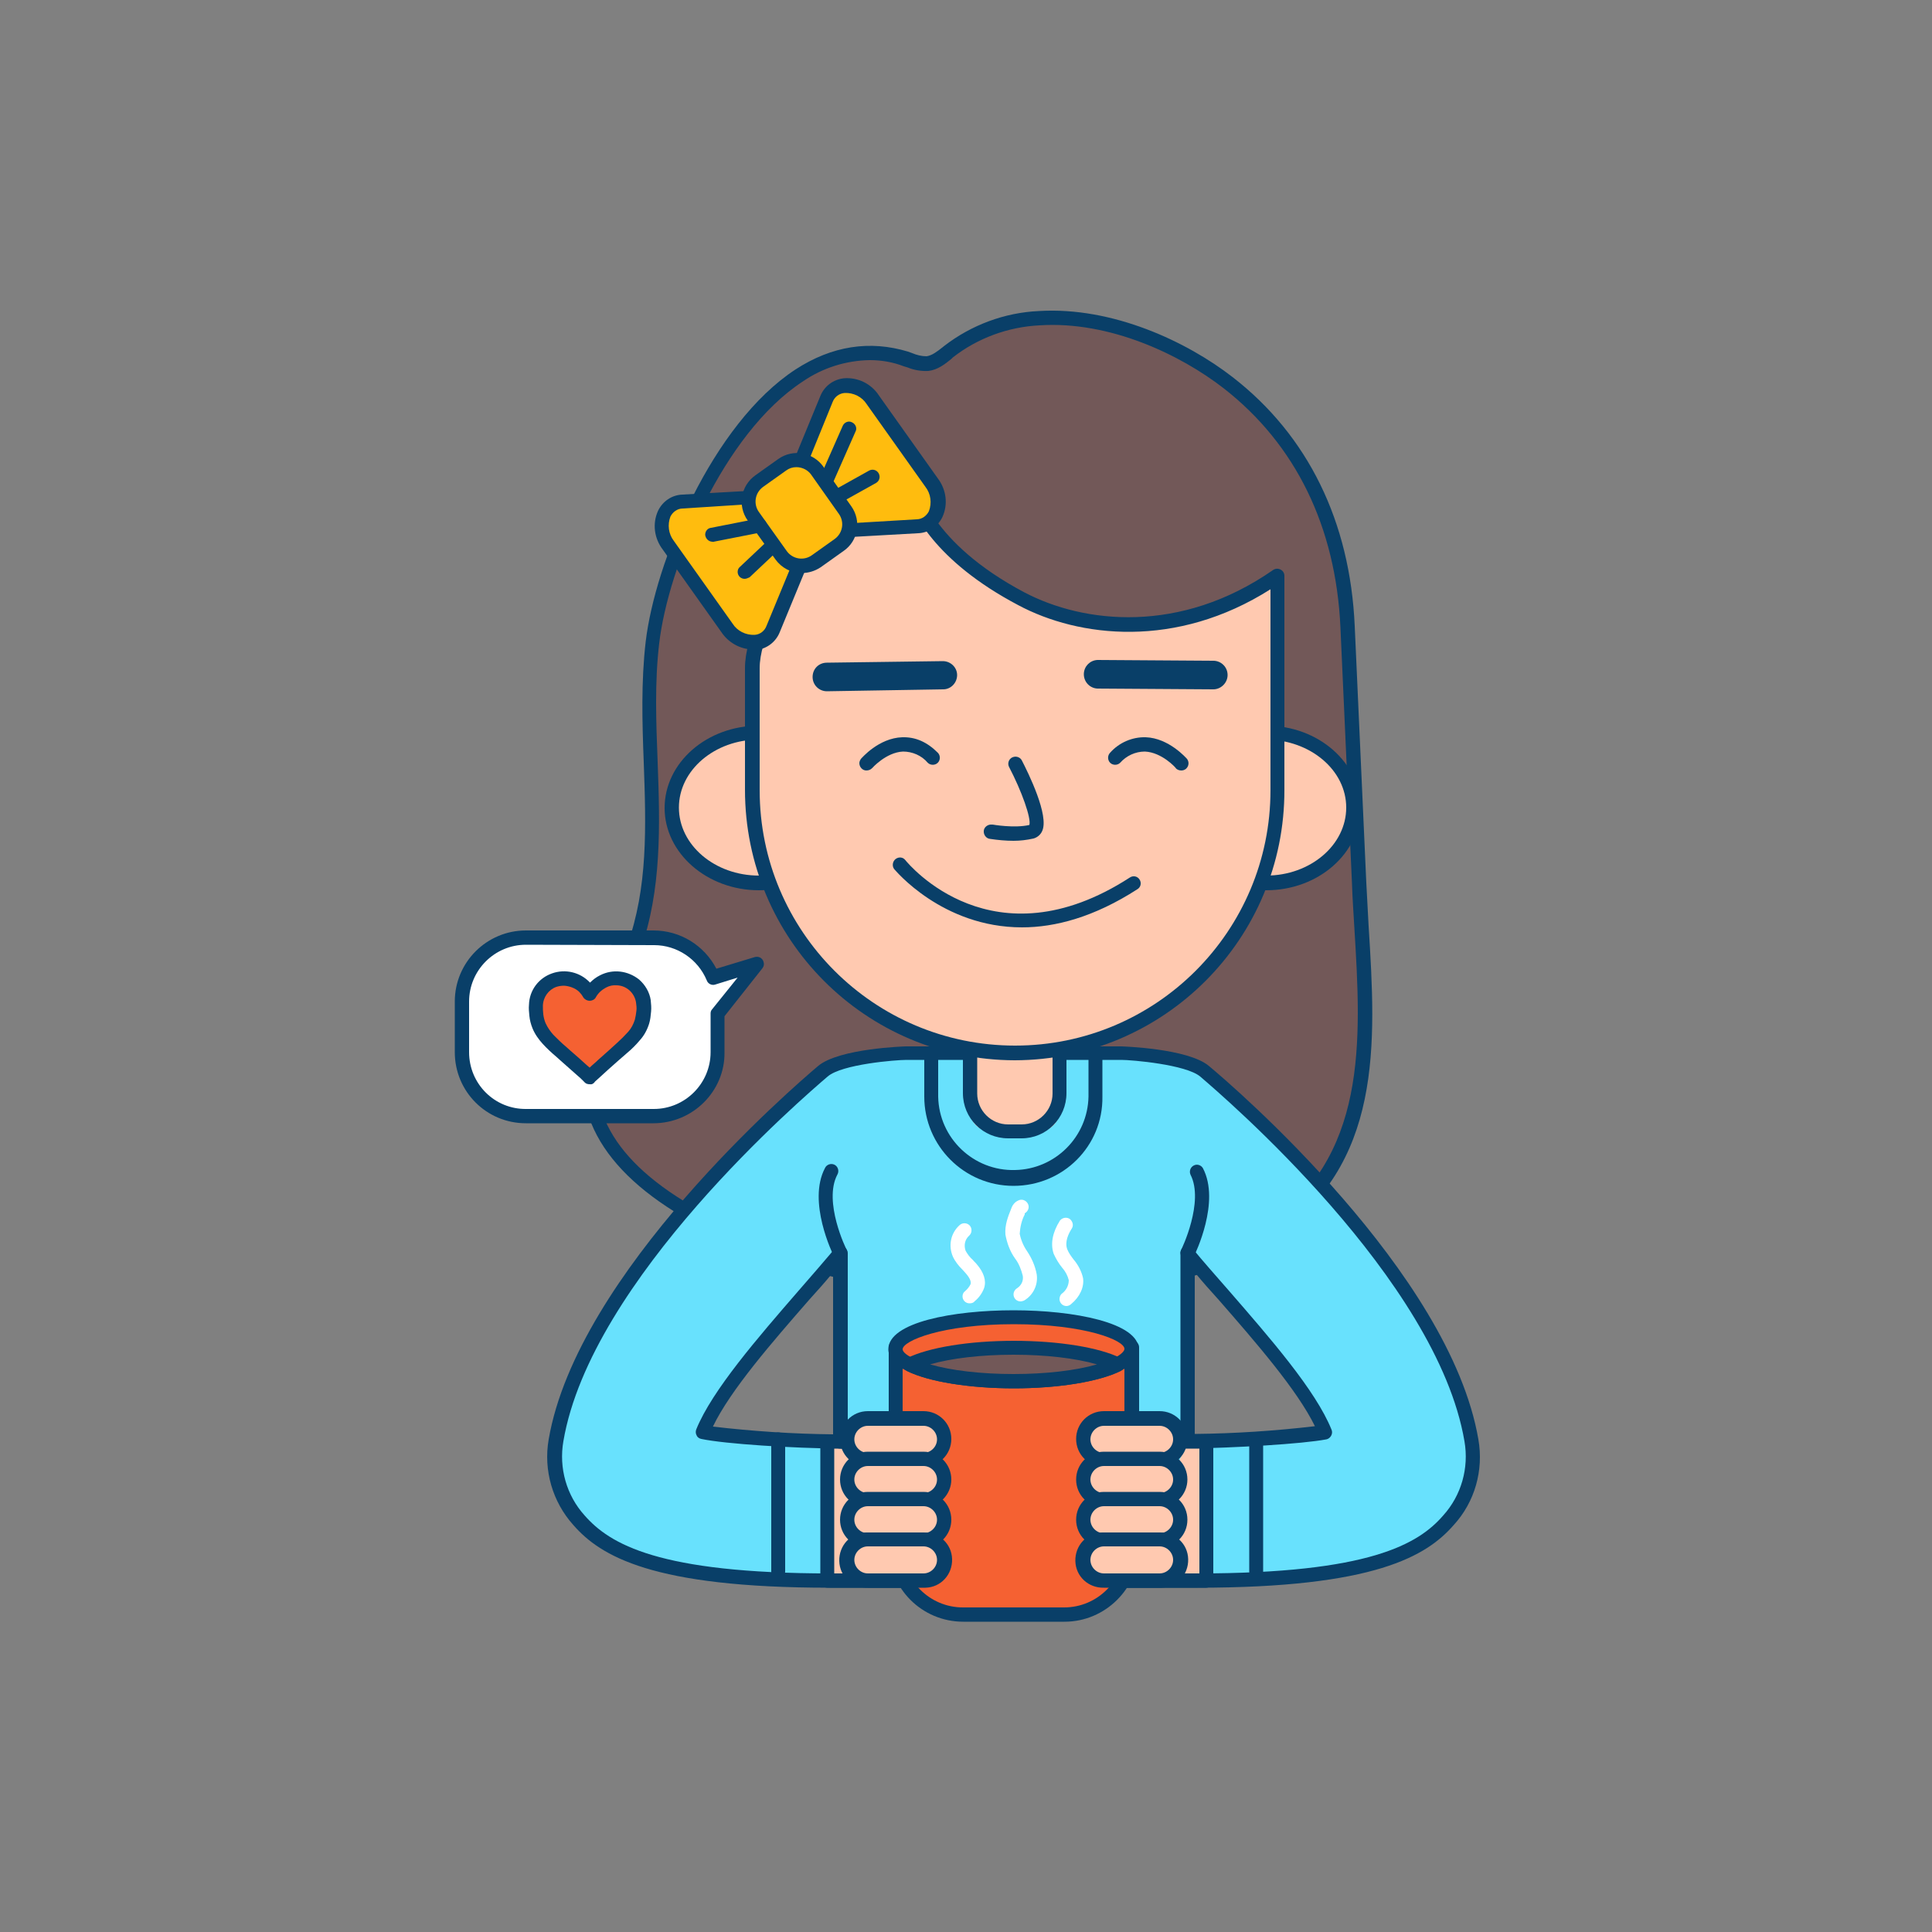 <svg transform="scale(1)" version="1.1" id="Layer_1" xmlns="http://www.w3.org/2000/svg" xmlns:xlink="http://www.w3.org/1999/xlink" x="0px" y="0px" viewBox="0 0 500 500" xml:space="preserve" class="show_show__wrapper__graphic__5Waiy "><rect x="0" y="0" width="500" height="500" fill="#808080" stroke="none"/><title>React</title><style type="text/css">
	.st0{fill:#725858;}
	.st1{fill:#093F68;}
	.st2{fill:#68E1FD;}
	.st3{fill:#FFC9B0;}
	.st4{fill:#F56132;}
	.st5{fill:#FFBC0E;}
	.st6{fill:#FFFFFF;}
</style><g id="character"><path class="st0" d="M268.9,82.3c17.2-1.1,35.9,6.6,48.9,16.7c20,15.5,29.8,38.3,30.9,63.1l3,66.5c1.5,32.7,7.9,69.7-23.8,90.6
		c-16.4,10.8-36.6,14.1-56.3,14.8c-24.3,0.9-49.1-2-72-10.5c-18.5-6.9-45.5-19.9-47.1-42.6c-0.9-12.5,7.1-23.8,11.4-35.6
		c9.1-24.9,1.9-52.7,4.9-79c3.1-27.2,29.3-84.9,65.6-73.5c1.8,0.6,3.7,1.4,5.6,1.2c2.1-0.2,3.8-1.7,5.5-3
		C252.3,85.8,260.4,82.7,268.9,82.3z"></path><path class="st1" d="M263.4,336.1c-23.5,0-45.1-3.6-64.3-10.8c-30.8-11.5-47.1-26.4-48.3-44.2c-0.6-9.3,3.3-17.9,7.1-26.2
		c1.5-3.3,3.1-6.8,4.4-10.2c5.4-15,4.9-30.7,4.3-47.4c-0.4-10.3-0.7-20.9,0.5-31.2c2.4-20.5,17.2-56.4,38.8-70.5
		c9.4-6.1,19.2-7.6,29.1-4.6l1.1,0.4c1.2,0.5,2.4,0.8,3.7,0.8c1.4-0.2,2.7-1.2,4.1-2.3l0.5-0.4c7-5.4,15.6-8.6,24.4-9
		c19.2-1.2,38.5,8,50.2,17.1c19.5,15.1,30.4,37.4,31.6,64.4l3,66.5c0.2,3.7,0.4,7.4,0.6,11.2c1.9,30.4,3.8,61.9-25.2,81.1
		c-14.3,9.4-32.4,14.2-57.2,15.1C269,336,266.1,336.1,263.4,336.1z M225.1,93.2c-6.2,0.1-12.2,2-17.3,5.5
		c-20.7,13.5-34.9,48-37.2,67.8c-1.2,10.1-0.8,20.5-0.4,30.7c0.6,16.3,1.1,33.1-4.5,48.8c-1.3,3.5-2.9,7.1-4.5,10.5
		c-3.8,8.2-7.4,16-6.8,24.4c1.1,16.2,16.6,30,45.9,41c21,7.8,45,11.4,71.3,10.4c24.1-0.9,41.6-5.5,55.3-14.5
		c27.2-18,25.4-48.4,23.6-77.8c-0.2-3.8-0.5-7.5-0.6-11.2l-3-66.5c-1.2-26-11.6-47.3-30.2-61.8c-11.2-8.7-29.5-17.5-47.7-16.3
		l-0.1-1.8l0.1,1.8c-8.1,0.4-16,3.3-22.4,8.3l-0.4,0.4c-1.6,1.3-3.5,2.8-5.9,3.1c-1.8,0.1-3.7-0.2-5.4-0.9l-1-0.3
		C231.1,93.7,228.1,93.2,225.1,93.2z"></path><path class="st2" d="M380.8,372.8c-7.2-42.5-62.7-90.2-69-95.5c-4.4-3.7-19.5-4.7-21.6-4.7h-55.6c-2.2,0-17.2,1-21.6,4.7
		c-6.3,5.3-61.8,53-69,95.5c-1.3,7.4,0.9,15.1,5.9,20.7c6.9,7.8,20.2,15.6,64.9,15.6H310c44.7,0,58-7.7,64.9-15.6
		C379.9,387.8,382.1,380.2,380.8,372.8z M217.4,324.3V373c-13-0.2-29.8-1.2-35.6-2.4C187.1,357.5,206.2,337.9,217.4,324.3z
		 M307.4,373v-48.8c11.2,13.6,30.3,33.2,35.6,46.3C337.2,371.8,320.3,372.9,307.4,373L307.4,373z"></path><path class="st1" d="M309.9,410.9h-95.2c-45.9,0-59.3-8.2-66.3-16.2c-5.4-6-7.8-14.2-6.4-22.2c7.4-43.1,63.3-91.2,69.7-96.6
		c5.4-4.6,22.6-5.1,22.8-5.1h55.6c0.2,0,17.4,0.5,22.8,5.1c6.4,5.3,62.3,53.4,69.7,96.6l0,0c1.4,8-0.9,16.2-6.4,22.2
		C369.2,402.7,355.8,410.9,309.9,410.9z M299.9,407.2h10.1c44.4,0,57.1-7.6,63.5-15c4.7-5.2,6.7-12.3,5.5-19.2l0,0
		c-7.1-41.9-62.2-89.1-68.4-94.4c-3.7-3.1-17.7-4.3-20.4-4.3h-55.6c-2.7,0-16.7,1.1-20.4,4.3c-6.2,5.3-61.3,52.5-68.4,94.4
		c-1.2,6.9,0.8,14,5.5,19.2c6.5,7.4,19.1,15,63.6,15H299.9z M217.4,374.9L217.4,374.9c-12.3-0.1-29.7-1.2-35.9-2.5
		c-0.5-0.1-1-0.4-1.2-0.9c-0.3-0.5-0.3-1.1-0.1-1.6c4.1-10.1,16-23.8,26.5-35.9c3.4-3.9,6.6-7.6,9.4-10.9c0.6-0.8,1.8-0.9,2.6-0.2
		c0.4,0.3,0.7,0.9,0.7,1.4V373c0,0.5-0.2,1-0.5,1.3C218.3,374.7,217.9,374.9,217.4,374.9L217.4,374.9z M184.5,369.2
		c10.3,1.2,20.7,1.9,31.1,2v-41.9c-1.9,2.3-4,4.7-6.2,7.1C199.8,347.4,189,359.8,184.5,369.2L184.5,369.2z M307.3,374.9
		c-1,0-1.8-0.8-1.8-1.8c0,0,0,0,0,0v-48.8c0-0.8,0.5-1.5,1.2-1.7c0.7-0.3,1.6,0,2,0.6c2.7,3.3,6,7,9.4,10.9
		c10.5,12.1,22.4,25.7,26.5,35.9c0.4,0.9-0.1,2-1,2.4c-0.1,0-0.2,0.1-0.3,0.1C337,373.7,319.7,374.7,307.3,374.9L307.3,374.9z
		 M309.2,329.3v41.8c10.4-0.1,20.8-0.8,31.1-2c-4.6-9.4-15.3-21.7-24.9-32.7C313.2,334,311.1,331.6,309.2,329.3z"></path><path class="st1" d="M262.3,306.9c-12.8,0-23.1-10.4-23.1-23.1v-11.2c0-1,0.8-1.8,1.8-1.8c1,0,1.8,0.8,1.8,1.8v11.2
		c0.2,10.8,9.2,19.3,19.9,19c10.4-0.2,18.8-8.6,19-19v-11.2c0-1,0.8-1.8,1.8-1.8c1,0,1.8,0.8,1.8,1.8v11.2
		C285.5,296.6,275.1,306.9,262.3,306.9z"></path><rect class="st3" x="214.1" y="373" width="30.2" height="36"></rect><path class="st1" d="M244.3,410.9h-30.2c-1,0-1.8-0.8-1.8-1.8c0,0,0,0,0,0V373c0-1,0.8-1.8,1.8-1.8h30.2c1,0,1.8,0.8,1.8,1.8v36
		C246.2,410,245.4,410.9,244.3,410.9C244.3,410.9,244.3,410.9,244.3,410.9z M215.9,407.2h26.6v-32.3h-26.6V407.2z"></path><rect class="st3" x="282" y="373" width="30.2" height="36"></rect><path class="st1" d="M312.2,410.9H282c-1,0-1.8-0.8-1.8-1.8V373c0-1,0.8-1.8,1.8-1.8h30.2c1,0,1.8,0.8,1.8,1.8v36
		C314,410,313.2,410.9,312.2,410.9C312.2,410.9,312.2,410.9,312.2,410.9z M283.8,407.2h26.6v-32.3h-26.6V407.2z"></path><path class="st3" d="M251,269.5h23.2l0,0v17.9c0,3-2.4,5.4-5.4,5.4h-12.4c-3,0-5.4-2.4-5.4-5.4L251,269.5L251,269.5z"></path><path class="st1" d="M264.4,294.6h-3.5c-6.5,0-11.7-5.2-11.7-11.7v-13.4c0-1,0.8-1.8,1.8-1.8h23.2c1,0,1.8,0.8,1.8,1.8v13.4
		C276,289.4,270.8,294.6,264.4,294.6z M252.9,271.4v11.6c0,4.4,3.6,8,8,8h3.5c4.4,0,8-3.6,8-8v-11.6H252.9z"></path><ellipse class="st3" cx="196.4" cy="209.1" rx="22.5" ry="19.5"></ellipse><path class="st1" d="M196.4,230.4c-13.4,0-24.4-9.6-24.4-21.3s10.9-21.3,24.4-21.3s24.4,9.6,24.4,21.3S209.8,230.4,196.4,230.4z
		 M196.4,191.4c-11.4,0-20.7,7.9-20.7,17.6s9.3,17.6,20.7,17.6s20.7-7.9,20.7-17.6S207.8,191.5,196.4,191.4L196.4,191.4z"></path><ellipse class="st3" cx="327.7" cy="209.1" rx="22.5" ry="19.5"></ellipse><path class="st1" d="M327.7,230.4c-13.4,0-24.4-9.6-24.4-21.3s10.9-21.3,24.4-21.3s24.4,9.6,24.4,21.3S341.2,230.4,327.7,230.4z
		 M327.7,191.4c-11.4,0-20.7,7.9-20.7,17.6s9.3,17.6,20.7,17.6s20.7-7.9,20.7-17.6S339.1,191.5,327.7,191.4L327.7,191.4z"></path><path class="st3" d="M262.6,272.6L262.6,272.6c-37.6,0-68-30.5-68-68.1c0,0,0,0,0,0v-31.5c0-16.4,24.9-47,41.3-47
		c0,0,2.6,15.5,28.3,29c18,9.5,43.3,10.1,66.3-6v55.4C330.7,241.9,300.3,272.5,262.6,272.6C262.7,272.6,262.7,272.6,262.6,272.6z"></path><path class="st1" d="M262.6,274.4c-38.6-0.1-69.8-31.4-69.8-70v-31.5c0-8.2,5.7-20,14.9-30.8c9.6-11.3,20.1-18,28.2-18
		c0.9,0,1.7,0.6,1.8,1.5c0,0.1,3,14.8,27.4,27.7c15.4,8.1,40.4,10.9,64.4-5.8c0.6-0.4,1.3-0.4,1.9-0.1c0.6,0.3,1,0.9,1,1.6v55.4
		C332.5,243,301.2,274.3,262.6,274.4z M234.6,127.8c-15.5,1.7-38,30.4-38,45.1v31.6c0,36.5,29.6,66.1,66.1,66.1
		c36.5,0,66.1-29.6,66.1-66.1c0,0,0,0,0,0v-52c-24.4,15.5-49.6,12.5-65.3,4.1C241.7,145.1,236,132.3,234.6,127.8z"></path><path class="st1" d="M262.3,217.6c-2,0-4.1-0.2-6.1-0.5c-1-0.1-1.7-1.1-1.6-2.1c0.1-1,1.1-1.7,2.1-1.6c0.1,0,0.1,0,0.2,0
		c0,0,5.6,1,9.5,0.1c0.5-1.7-1.9-8.6-5.3-15.1c-0.4-0.9,0-2,0.9-2.4c0.9-0.4,1.9-0.1,2.4,0.7c1.7,3.3,7.2,14.4,5.3,18.4
		c-0.4,0.9-1.2,1.6-2.2,1.9C265.7,217.4,264,217.6,262.3,217.6z"></path><path class="st1" d="M214,178.9c-2,0-3.7-1.6-3.7-3.7s1.6-3.7,3.7-3.7l0,0l30-0.4c2,0,3.7,1.6,3.7,3.6c0,2-1.6,3.7-3.6,3.7l0,0
		L214,178.9L214,178.9z"></path><path class="st1" d="M314,178.4L314,178.4l-30-0.2c-2-0.1-3.6-1.8-3.5-3.9c0.1-1.9,1.6-3.4,3.5-3.5l0,0l30,0.2c2,0,3.7,1.6,3.7,3.7
		C317.7,176.7,316,178.4,314,178.4z"></path><path class="st1" d="M224.2,199.4c-1,0-1.8-0.9-1.8-1.9c0-0.4,0.2-0.8,0.4-1.1c0.2-0.2,4.6-5.4,10.7-5.6c3.4-0.1,6.4,1.2,9.2,4
		c0.7,0.7,0.7,1.9,0,2.6c-0.7,0.7-1.9,0.7-2.6,0c-1.6-1.9-4-2.9-6.4-2.9c-4.4,0.2-8,4.3-8,4.3C225.3,199.2,224.8,199.4,224.2,199.4z
		"></path><path class="st1" d="M305.7,199.4c-0.5,0-1.1-0.2-1.4-0.6c0-0.1-3.6-4.1-8-4.3c-2.5,0-4.8,1.1-6.4,2.9c-0.7,0.7-1.9,0.7-2.6,0
		c-0.7-0.7-0.7-1.9,0-2.6l0,0c2.3-2.6,5.7-4.1,9.2-4c6,0.2,10.5,5.4,10.7,5.6c0.6,0.8,0.5,1.9-0.3,2.6
		C306.5,199.3,306.1,199.4,305.7,199.4L305.7,199.4z"></path><path class="st1" d="M264.5,240c-20.7,0-32.9-14.9-33.1-15.1c-0.6-0.8-0.4-2,0.4-2.6c0.8-0.6,1.9-0.5,2.5,0.3
		c0.9,1.1,22.7,27.4,58.1,4.5c0.9-0.6,2-0.3,2.5,0.5c0.6,0.9,0.3,2-0.5,2.5C283.1,237.4,273,240,264.5,240z"></path><polyline class="st2" points="217.4,373 235.5,373 235.5,406.7 	"></polyline><path class="st1" d="M235.5,408.5c-1,0-1.8-0.8-1.8-1.8c0,0,0,0,0,0v-31.8h-16.3c-1,0-1.8-0.8-1.8-1.8c0-1,0.8-1.8,1.8-1.8
		c0,0,0,0,0,0h18.1c1,0,1.8,0.8,1.8,1.8v33.7C237.3,407.7,236.5,408.5,235.5,408.5z"></path><polyline class="st2" points="307.3,373 293.3,373 293.3,406.7 	"></polyline><path class="st1" d="M293.3,408.5c-1,0-1.8-0.8-1.8-1.8V373c0-1,0.8-1.8,1.8-1.8h14c1,0,1.8,0.8,1.8,1.8c0,1-0.8,1.8-1.8,1.8
		c0,0,0,0,0,0h-12.2v31.8C295.2,407.7,294.3,408.5,293.3,408.5C293.3,408.5,293.3,408.5,293.3,408.5z"></path><path class="st4" d="M231.8,348.6h61.2l0,0v52.3c0,9.3-7.6,16.9-16.9,16.9l0,0h-25.5c-10.4,0-18.8-8.4-18.8-18.8V348.6L231.8,348.6
		z"></path><path class="st1" d="M275.5,419.7h-26.2c-10.7,0-19.3-8.6-19.3-19.3v-51.7c0-1,0.8-1.8,1.8-1.8h61.2c1,0,1.8,0.8,1.8,1.8v51.7
		C294.8,411,286.1,419.7,275.5,419.7z M233.6,350.5v49.9c0,8.6,7,15.6,15.6,15.6h26.2c8.6,0,15.6-7,15.6-15.6v-49.9H233.6z"></path><path class="st3" d="M222.1,367.1h19.3c1.6,0,2.9,1.3,2.9,2.9v4.9c0,1.6-1.3,2.9-2.9,2.9h-19.3c-1.6,0-2.9-1.3-2.9-2.9V370
		C219.2,368.4,220.5,367.1,222.1,367.1z"></path><path class="st1" d="M239,379.6h-14.4c-4,0-7.2-3.2-7.2-7.2c0-4,3.2-7.2,7.2-7.2H239c4,0,7.2,3.2,7.2,7.2
		C246.2,376.4,243,379.6,239,379.6z M224.6,369c-1.9,0-3.5,1.6-3.5,3.5s1.6,3.5,3.5,3.5H239c1.9,0,3.5-1.6,3.5-3.5s-1.6-3.5-3.5-3.5
		H224.6z"></path><path class="st3" d="M222.1,377.6h19.3c1.6,0,2.9,1.3,2.9,2.9v4.9c0,1.6-1.3,2.9-2.9,2.9h-19.3c-1.6,0-2.9-1.3-2.9-2.9v-4.9
		C219.2,378.9,220.5,377.6,222.1,377.6z"></path><path class="st1" d="M239,390.1h-14.4c-4,0-7.2-3.2-7.2-7.2c0-4,3.2-7.2,7.2-7.2H239c4,0,7.2,3.2,7.2,7.2
		C246.2,386.8,243,390.1,239,390.1C239,390.1,239,390.1,239,390.1z M224.6,379.4c-1.9,0-3.5,1.6-3.5,3.5s1.6,3.5,3.5,3.5H239
		c1.9,0,3.5-1.6,3.5-3.5s-1.6-3.5-3.5-3.5H224.6z"></path><path class="st3" d="M222.1,388h19.3c1.6,0,2.9,1.3,2.9,2.9v4.9c0,1.6-1.3,2.9-2.9,2.9h-19.3c-1.6,0-2.9-1.3-2.9-2.9v-4.9
		C219.2,389.3,220.5,388,222.1,388z"></path><path class="st1" d="M239,400.5h-14.4c-4,0-7.2-3.2-7.2-7.2c0-4,3.2-7.2,7.2-7.2H239c4,0,7.2,3.2,7.2,7.2
		C246.2,397.3,243,400.5,239,400.5z M224.6,389.8c-1.9,0-3.5,1.6-3.5,3.5s1.6,3.5,3.5,3.5H239c1.9,0,3.5-1.6,3.5-3.5
		s-1.6-3.5-3.5-3.5H224.6z"></path><path class="st3" d="M222.1,398.4h19.3c1.6,0,2.9,1.3,2.9,2.9v4.9c0,1.6-1.3,2.9-2.9,2.9h-19.3c-1.6,0-2.9-1.3-2.9-2.9v-4.9
		C219.2,399.7,220.5,398.4,222.1,398.4z"></path><path class="st1" d="M239,410.9h-14.4c-4,0.1-7.3-2.9-7.4-6.9c-0.1-4,2.9-7.3,6.9-7.4c0.2,0,0.4,0,0.5,0H239c4-0.1,7.3,2.9,7.4,6.9
		c0.1,4-2.9,7.3-6.9,7.4C239.4,410.9,239.2,410.9,239,410.9z M224.6,400.2c-1.9,0-3.5,1.6-3.5,3.5s1.6,3.5,3.5,3.5H239
		c1.9,0,3.5-1.6,3.5-3.5s-1.6-3.5-3.5-3.5H224.6z"></path><path class="st3" d="M283.3,367.1h19.3c1.6,0,2.9,1.3,2.9,2.9v4.9c0,1.6-1.3,2.9-2.9,2.9h-19.3c-1.6,0-2.9-1.3-2.9-2.9V370
		C280.4,368.4,281.7,367.1,283.3,367.1z"></path><path class="st1" d="M300.1,379.6h-14.4c-4,0-7.2-3.2-7.2-7.2c0-4,3.2-7.2,7.2-7.2h14.4c4,0,7.2,3.2,7.2,7.2
		C307.3,376.4,304.1,379.6,300.1,379.6z M285.7,369c-1.9,0-3.5,1.6-3.5,3.5s1.6,3.5,3.5,3.5h14.4c1.9,0,3.5-1.6,3.5-3.5
		s-1.6-3.5-3.5-3.5H285.7z"></path><path class="st3" d="M283.3,377.6h19.3c1.6,0,2.9,1.3,2.9,2.9v4.9c0,1.6-1.3,2.9-2.9,2.9h-19.3c-1.6,0-2.9-1.3-2.9-2.9v-4.9
		C280.4,378.9,281.7,377.6,283.3,377.6z"></path><path class="st1" d="M300.1,390.1h-14.4c-4,0-7.2-3.2-7.2-7.2c0-4,3.2-7.2,7.2-7.2c0,0,0,0,0,0h14.4c4,0,7.2,3.2,7.2,7.2
		C307.3,386.8,304.1,390.1,300.1,390.1C300.1,390.1,300.1,390.1,300.1,390.1z M285.7,379.4c-1.9,0-3.5,1.6-3.5,3.5s1.6,3.5,3.5,3.5
		h14.4c1.9,0,3.5-1.6,3.5-3.5s-1.6-3.5-3.5-3.5H285.7z"></path><path class="st3" d="M283.3,388h19.3c1.6,0,2.9,1.3,2.9,2.9v4.9c0,1.6-1.3,2.9-2.9,2.9h-19.3c-1.6,0-2.9-1.3-2.9-2.9v-4.9
		C280.4,389.3,281.7,388,283.3,388z"></path><path class="st1" d="M300.1,400.5h-14.4c-4,0-7.2-3.2-7.2-7.2c0-4,3.2-7.2,7.2-7.2c0,0,0,0,0,0h14.4c4,0,7.2,3.2,7.2,7.2
		C307.3,397.3,304.1,400.5,300.1,400.5C300.1,400.5,300.1,400.5,300.1,400.5z M285.7,389.8c-1.9,0-3.5,1.6-3.5,3.5s1.6,3.5,3.5,3.5
		h14.4c1.9,0,3.5-1.6,3.5-3.5s-1.6-3.5-3.5-3.5H285.7z"></path><path class="st3" d="M283.3,398.4h19.3c1.6,0,2.9,1.3,2.9,2.9v4.9c0,1.6-1.3,2.9-2.9,2.9h-19.3c-1.6,0-2.9-1.3-2.9-2.9v-4.9
		C280.4,399.7,281.7,398.4,283.3,398.4z"></path><path class="st1" d="M300.1,410.9h-14.4c-4,0.1-7.3-2.9-7.4-6.9s2.9-7.3,6.9-7.4c0.2,0,0.4,0,0.5,0h14.4c4-0.1,7.3,2.9,7.4,6.9
		s-2.9,7.3-6.9,7.4C300.5,410.9,300.3,410.9,300.1,410.9z M285.7,400.2c-1.9,0-3.5,1.6-3.5,3.5s1.6,3.5,3.5,3.5h14.4
		c1.9,0,3.5-1.6,3.5-3.5s-1.6-3.5-3.5-3.5H285.7z"></path><path class="st4" d="M292.9,349.1c0,1.5-1.3,2.8-3.7,4c-5.2,2.6-15.3,4.3-26.8,4.3s-21.7-1.8-26.9-4.3c-2.4-1.2-3.7-2.5-3.7-4
		c0-4.6,13.7-8.3,30.6-8.3S292.9,344.5,292.9,349.1z"></path><path class="st1" d="M262.4,359.3c-11.4,0-22.1-1.7-27.7-4.5c-3.1-1.5-4.8-3.5-4.8-5.6c0-7,16.8-10.1,32.4-10.1s32.4,3.2,32.4,10.1
		c0,2.2-1.6,4.1-4.8,5.6C284.4,357.6,273.8,359.3,262.4,359.3z M262.4,342.7c-18.6,0-28.8,4.3-28.8,6.5c0,0.5,0.7,1.4,2.7,2.3
		c5.1,2.6,15.1,4.1,26,4.1s20.9-1.6,26-4.1c2-1,2.7-1.9,2.7-2.4C291.1,346.9,280.9,342.7,262.4,342.7L262.4,342.7z"></path><path class="st0" d="M289.2,353.1c-5.2,2.6-15.3,4.3-26.8,4.3s-21.7-1.8-26.9-4.3c5.2-2.6,15.3-4.4,26.9-4.4S284,350.5,289.2,353.1
		z"></path><path class="st1" d="M262.4,359.3c-11.4,0-22.1-1.7-27.7-4.5c-0.9-0.5-1.3-1.6-0.8-2.5c0.2-0.4,0.5-0.6,0.8-0.8
		c5.6-2.8,16.2-4.5,27.7-4.5s22.1,1.7,27.7,4.5c0.9,0.5,1.3,1.6,0.8,2.5c-0.2,0.4-0.5,0.6-0.8,0.8
		C284.4,357.6,273.8,359.3,262.4,359.3z M240.7,353.1c5.5,1.6,13.3,2.5,21.6,2.5s16.1-0.9,21.6-2.5c-5.5-1.6-13.3-2.5-21.6-2.5
		S246.2,351.5,240.7,353.1z"></path><path class="st5" d="M176.6,129.8l19.6-1.1l11.3,15.9l-7.5,18.2c-2,4.8-8.4,4.7-11.9-0.2l-15.2-21.4
		C169.4,136.3,171.5,130.1,176.6,129.8z"></path><path class="st1" d="M194.8,168.1c-3.3-0.1-6.3-1.8-8.1-4.5l-15.2-21.4c-2.2-2.9-2.7-6.7-1.2-10c1.2-2.5,3.6-4.1,6.3-4.2l19.6-1.1
		c0.6,0,1.2,0.2,1.6,0.8l11.3,15.9c0.4,0.5,0.4,1.2,0.2,1.8l-7.5,18.2c-1,2.5-3.3,4.3-6,4.6C195.5,168.2,195.1,168.2,194.8,168.1z
		 M176.7,131.6c-1.4,0-2.6,0.9-3.2,2.1c-0.8,2.1-0.5,4.5,0.9,6.3l15.2,21.4c1.2,1.9,3.4,3,5.7,2.9c1.4-0.1,2.6-1,3.1-2.4l7.1-17.2
		l-10.2-14.3L176.7,131.6z M176.6,129.8L176.6,129.8z"></path><path class="st5" d="M213.9,103.3l-7.5,18.2l11.3,15.9l19.6-1.1c5.2-0.3,7.2-6.5,3.7-11.3l-15.2-21.4
		C222.4,98.6,215.9,98.5,213.9,103.3z"></path><path class="st1" d="M217.8,139.2c-0.6,0-1.2-0.3-1.5-0.8l-11.3-15.9c-0.4-0.5-0.4-1.2-0.2-1.8l7.5-18.2l0,0c1-2.5,3.3-4.3,6.1-4.6
		c3.6-0.3,7.1,1.4,9.1,4.5l15.2,21.4c2.2,2.9,2.7,6.7,1.2,10c-1.2,2.5-3.6,4.1-6.3,4.2l-19.6,1.1L217.8,139.2z M208.5,121.2
		l10.1,14.3l18.6-1.1c1.4,0,2.6-0.9,3.2-2.1c0.8-2.1,0.5-4.5-0.9-6.3l-15.2-21.4c-1.2-1.9-3.4-3-5.7-2.9c-1.4,0.1-2.6,1-3.1,2.3
		L208.5,121.2z"></path><path class="st5" d="M194.1,126.2l10.7-7.6c1.6-1.1,3.8-0.8,4.9,0.8l10.7,15c1.1,1.6,0.8,3.8-0.8,4.9l-10.7,7.6
		c-1.6,1.1-3.8,0.8-4.9-0.8l-10.7-15C192.1,129.6,192.5,127.4,194.1,126.2z"></path><path class="st1" d="M207.5,148.3c-2.7,0-5.2-1.3-6.8-3.5l-7.2-10.1c-2.7-3.8-1.8-9,2-11.7l5.9-4.2c3.8-2.7,9-1.8,11.7,2l7.2,10.2
		c2.7,3.8,1.8,9-2,11.6l-5.9,4.2C210.9,147.8,209.2,148.3,207.5,148.3z M206.1,120.9c-1,0-1.9,0.3-2.7,0.9l-5.9,4.2
		c-2.1,1.5-2.6,4.4-1.1,6.5c0,0,0,0,0,0l7.2,10.1c1.5,2.1,4.4,2.6,6.5,1.1c0,0,0,0,0,0l5.9-4.2l0,0c2.1-1.5,2.6-4.4,1.1-6.5
		c0,0,0,0,0,0l-7.2-10.2C209.1,121.7,207.7,120.9,206.1,120.9z"></path><path class="st1" d="M217.2,130c-0.7,0-1.3-0.4-1.6-0.9c-0.5-0.9-0.2-2,0.7-2.5l8.6-4.8c0.9-0.5,2-0.2,2.5,0.7
		c0.5,0.9,0.2,2-0.7,2.5l-8.6,4.8C217.9,129.9,217.6,130,217.2,130z"></path><path class="st1" d="M214.1,125.5c-0.3,0-0.5-0.1-0.7-0.2c-0.9-0.4-1.4-1.5-0.9-2.4l5.6-12.7c0.4-0.9,1.5-1.4,2.4-0.9
		c0.9,0.4,1.4,1.5,0.9,2.4l-5.6,12.7C215.5,125.1,214.8,125.5,214.1,125.5z"></path><path class="st1" d="M184.4,140.2c-1,0-1.8-0.8-1.9-1.8c0-0.9,0.6-1.7,1.5-1.8l12.2-2.4c1-0.2,2,0.4,2.2,1.4c0.2,1-0.4,2-1.4,2.2
		c0,0-0.1,0-0.1,0l-12.2,2.4C184.7,140.2,184.6,140.3,184.4,140.2z"></path><path class="st1" d="M192.7,149.8c-1,0-1.8-0.8-1.8-1.8c0-0.5,0.2-1,0.6-1.3l7-6.6c0.7-0.7,1.9-0.7,2.6,0.1s0.7,1.9-0.1,2.6l-7,6.6
		C193.6,149.6,193.1,149.8,192.7,149.8z"></path><path class="st1" d="M307.3,326.1c-1,0-1.8-0.9-1.8-1.9c0-0.3,0.1-0.5,0.2-0.8c0.1-0.1,6-12.4,2.4-19.4c-0.4-0.9,0-2,0.9-2.4
		c0.8-0.4,1.8-0.1,2.3,0.7c4.6,8.7-2,22.2-2.3,22.8C308.7,325.7,308,326.1,307.3,326.1z"></path><path class="st1" d="M217.4,326.1c-0.7,0-1.3-0.4-1.6-1c-0.3-0.6-6.9-14.1-2.3-22.8c0.4-0.9,1.5-1.3,2.4-0.9s1.3,1.5,0.9,2.4
		c0,0.1-0.1,0.1-0.1,0.2c-3.7,7,2.3,19.3,2.4,19.4c0.4,0.9,0.1,2-0.9,2.5C217.9,326.1,217.6,326.1,217.4,326.1L217.4,326.1z"></path><path class="st1" d="M201.4,408.5c-1,0-1.8-0.8-1.8-1.8v-34.2c0-1,0.8-1.8,1.8-1.8c1,0,1.8,0.8,1.8,1.8c0,0,0,0,0,0v34.2
		C203.2,407.7,202.4,408.5,201.4,408.5z"></path><path class="st1" d="M325.1,408.5c-1,0-1.8-0.8-1.8-1.8v-34.2c0-1,0.8-1.8,1.8-1.8c1,0,1.8,0.8,1.8,1.8c0,0,0,0,0,0v34.2
		C326.9,407.7,326.1,408.5,325.1,408.5z"></path></g><g id="lines"><path class="st6" d="M250.9,337.3c-1,0-1.8-0.8-1.8-1.8c0-0.5,0.2-1,0.6-1.3c0.6-0.5,1.2-1.2,1.5-1.9c0.2-0.9-0.6-2-1.2-2.7
		c-0.3-0.3-0.6-0.7-0.9-1c-1-1-1.9-2.1-2.5-3.4c-1.2-2.8-0.6-6,1.7-8.1c0.7-0.7,1.9-0.7,2.6,0s0.7,1.9,0,2.6c0,0-0.1,0.1-0.1,0.1
		c-1.1,1-1.4,2.5-0.9,3.9c0.5,0.9,1.1,1.7,1.9,2.4c0.3,0.4,0.7,0.7,1,1.1c1.8,2.1,2.5,4.2,1.9,6.1c-0.5,1.4-1.4,2.6-2.5,3.5
		C251.9,337.2,251.4,337.3,250.9,337.3z"></path><path class="st6" d="M276,338c-1,0-1.8-0.8-1.8-1.8c0-0.5,0.2-1.1,0.6-1.4c1.1-0.8,1.8-2.1,1.8-3.5c-0.3-1.2-0.9-2.3-1.7-3.2
		c-0.9-1.1-1.6-2.3-2.2-3.6c-0.9-2.6-0.3-5.6,1.6-8.6c0.6-0.8,1.8-1,2.6-0.4c0.7,0.6,1,1.6,0.5,2.4c-0.9,1.4-1.9,3.5-1.2,5.4
		c0.4,1,1,1.8,1.6,2.6c1.2,1.4,2.1,3.1,2.5,4.9c0.3,2.3-0.8,4.8-3.1,6.7C276.9,337.8,276.4,338,276,338z"></path><path class="st6" d="M264.1,336.8c-1,0-1.8-0.8-1.8-1.8c0-0.7,0.4-1.3,0.9-1.6c1.1-0.7,1.7-1.9,1.5-3.2c-0.4-1.6-1-3.2-2-4.5
		c-1.3-1.8-2.1-4-2.5-6.2c-0.2-2.5,0.7-4.7,1.5-6.7c0.3-0.9,0.9-1.7,1.8-2.1c0.9-0.5,2-0.1,2.5,0.8c0.5,0.9,0.1,2-0.8,2.5l0,0
		c0,0,0,0.2,0,0.3c-0.8,1.5-1.2,3.3-1.3,5c0.3,1.6,1,3.2,1.9,4.5c1.2,1.8,2.1,3.8,2.5,6c0.4,2.7-0.9,5.4-3.3,6.8
		C264.7,336.7,264.4,336.8,264.1,336.8z"></path></g><g id="speech-bubble"><path class="st6" d="M195.9,249.4l-10.2,12.8v10c0,9.2-7.4,16.6-16.6,16.6c0,0,0,0,0,0h-33c-9.2,0-16.6-7.4-16.6-16.6v-13.1
		c0-9.2,7.4-16.6,16.6-16.6h33c6.7,0,12.8,4,15.3,10.2L195.9,249.4z"></path><path class="st1" d="M169.1,290.7h-33c-10.2,0-18.4-8.2-18.4-18.4v-13.1c0-10.2,8.3-18.4,18.4-18.4h33c6.9,0,13.1,3.8,16.3,9.9
		l9.9-3c1-0.3,2,0.2,2.3,1.2c0.2,0.6,0.1,1.2-0.3,1.7l-9.8,12.4v9.4C187.6,282.4,179.3,290.7,169.1,290.7
		C169.1,290.7,169.1,290.7,169.1,290.7z M136.1,244.5c-8.1,0-14.7,6.6-14.7,14.7v13.1c0,8.2,6.6,14.8,14.8,14.7h33
		c8.1,0,14.7-6.6,14.7-14.7v-10c0-0.4,0.1-0.8,0.4-1.1l6.6-8.2l-5.8,1.8c-0.9,0.3-1.9-0.2-2.2-1.1c-2.3-5.5-7.7-9.1-13.6-9.1
		L136.1,244.5z"></path><g id="sF2efm"><path class="st4" d="M152.6,278.9c-0.6-0.6-1.3-1.2-1.9-1.8c-1.8-1.6-3.6-3.2-5.4-4.8c-1.2-1-2.4-2.1-3.5-3.3
			c-1-1-1.8-2.2-2.4-3.5c-0.4-0.9-0.6-1.8-0.7-2.8c-0.1-0.9-0.2-1.7-0.1-2.6c0.1-2.9,2-5.5,4.7-6.4c2.7-1,5.8-0.3,7.8,1.9
			c0.5,0.5,1,1.1,1.3,1.7c0,0,0.1,0.1,0.1,0.1l0.1-0.2c0.8-1.3,2-2.4,3.3-3.1c1.2-0.6,2.6-0.9,3.9-0.8c3.3,0.2,6,2.7,6.5,5.9
			c0.1,0.9,0.1,1.7,0.1,2.6c-0.1,0.9-0.2,1.8-0.5,2.7c-0.4,1.4-1.1,2.6-2,3.7c-0.9,1.1-2,2.2-3.1,3.1c-1.6,1.5-3.3,2.9-4.9,4.3
			c-1.1,1-2.2,2-3.3,3L152.6,278.9z"></path><path class="st1" d="M152.6,280.6c-0.4,0-0.9-0.1-1.2-0.4l-0.6-0.6c-0.4-0.4-0.8-0.8-1.3-1.2c-1.5-1.3-2.9-2.6-4.4-3.9l-1-0.9
			c-1.3-1.1-2.5-2.2-3.6-3.4c-1.1-1.2-2.1-2.6-2.7-4.1c-0.4-1-0.7-2.1-0.8-3.2c-0.1-1-0.2-1.9-0.1-2.9c0.1-3.7,2.5-6.9,6-8.1
			c3.4-1.2,7.2-0.3,9.7,2.3l0.1,0.1c0.8-0.8,1.6-1.4,2.6-1.9c3.3-1.7,7.2-1.2,10.1,1.1c1.6,1.4,2.7,3.3,3,5.3c0.1,1,0.2,2,0.1,3
			c-0.1,1.1-0.2,2.1-0.5,3.1c-0.5,1.6-1.3,3.1-2.4,4.3c-1,1.2-2.1,2.3-3.3,3.3l-2.3,2l-2.7,2.4c-0.8,0.7-1.5,1.4-2.3,2.1l-1,0.9
			C153.6,280.5,153.1,280.7,152.6,280.6z M146,255.1c-0.7,0-1.4,0.1-2,0.3c-2,0.7-3.4,2.6-3.5,4.8c0,0.8,0,1.5,0.1,2.3
			c0.1,0.8,0.3,1.6,0.6,2.3c0.5,1.1,1.2,2.1,2,3c1.1,1.1,2.2,2.2,3.3,3.1l1,0.9c1.5,1.3,3,2.6,4.4,3.9l0.7,0.6
			c0.7-0.7,1.5-1.3,2.2-2c0.9-0.8,1.8-1.6,2.7-2.4l2.2-2c1-0.9,2-1.9,2.9-2.9c0.8-0.9,1.3-1.9,1.7-3.1c0.2-0.8,0.3-1.5,0.4-2.3
			c0.1-0.7,0-1.4-0.1-2.2c-0.4-2.4-2.4-4.3-4.9-4.4c-1-0.1-2,0.1-2.9,0.6c-1.1,0.6-2,1.4-2.6,2.5c-0.3,0.6-1,0.9-1.6,0.9l0,0
			c-0.6,0-1.2-0.3-1.6-0.8l-0.1-0.2c-0.3-0.5-0.6-0.9-1-1.3C149,255.8,147.5,255.2,146,255.1z"></path></g></g></svg>